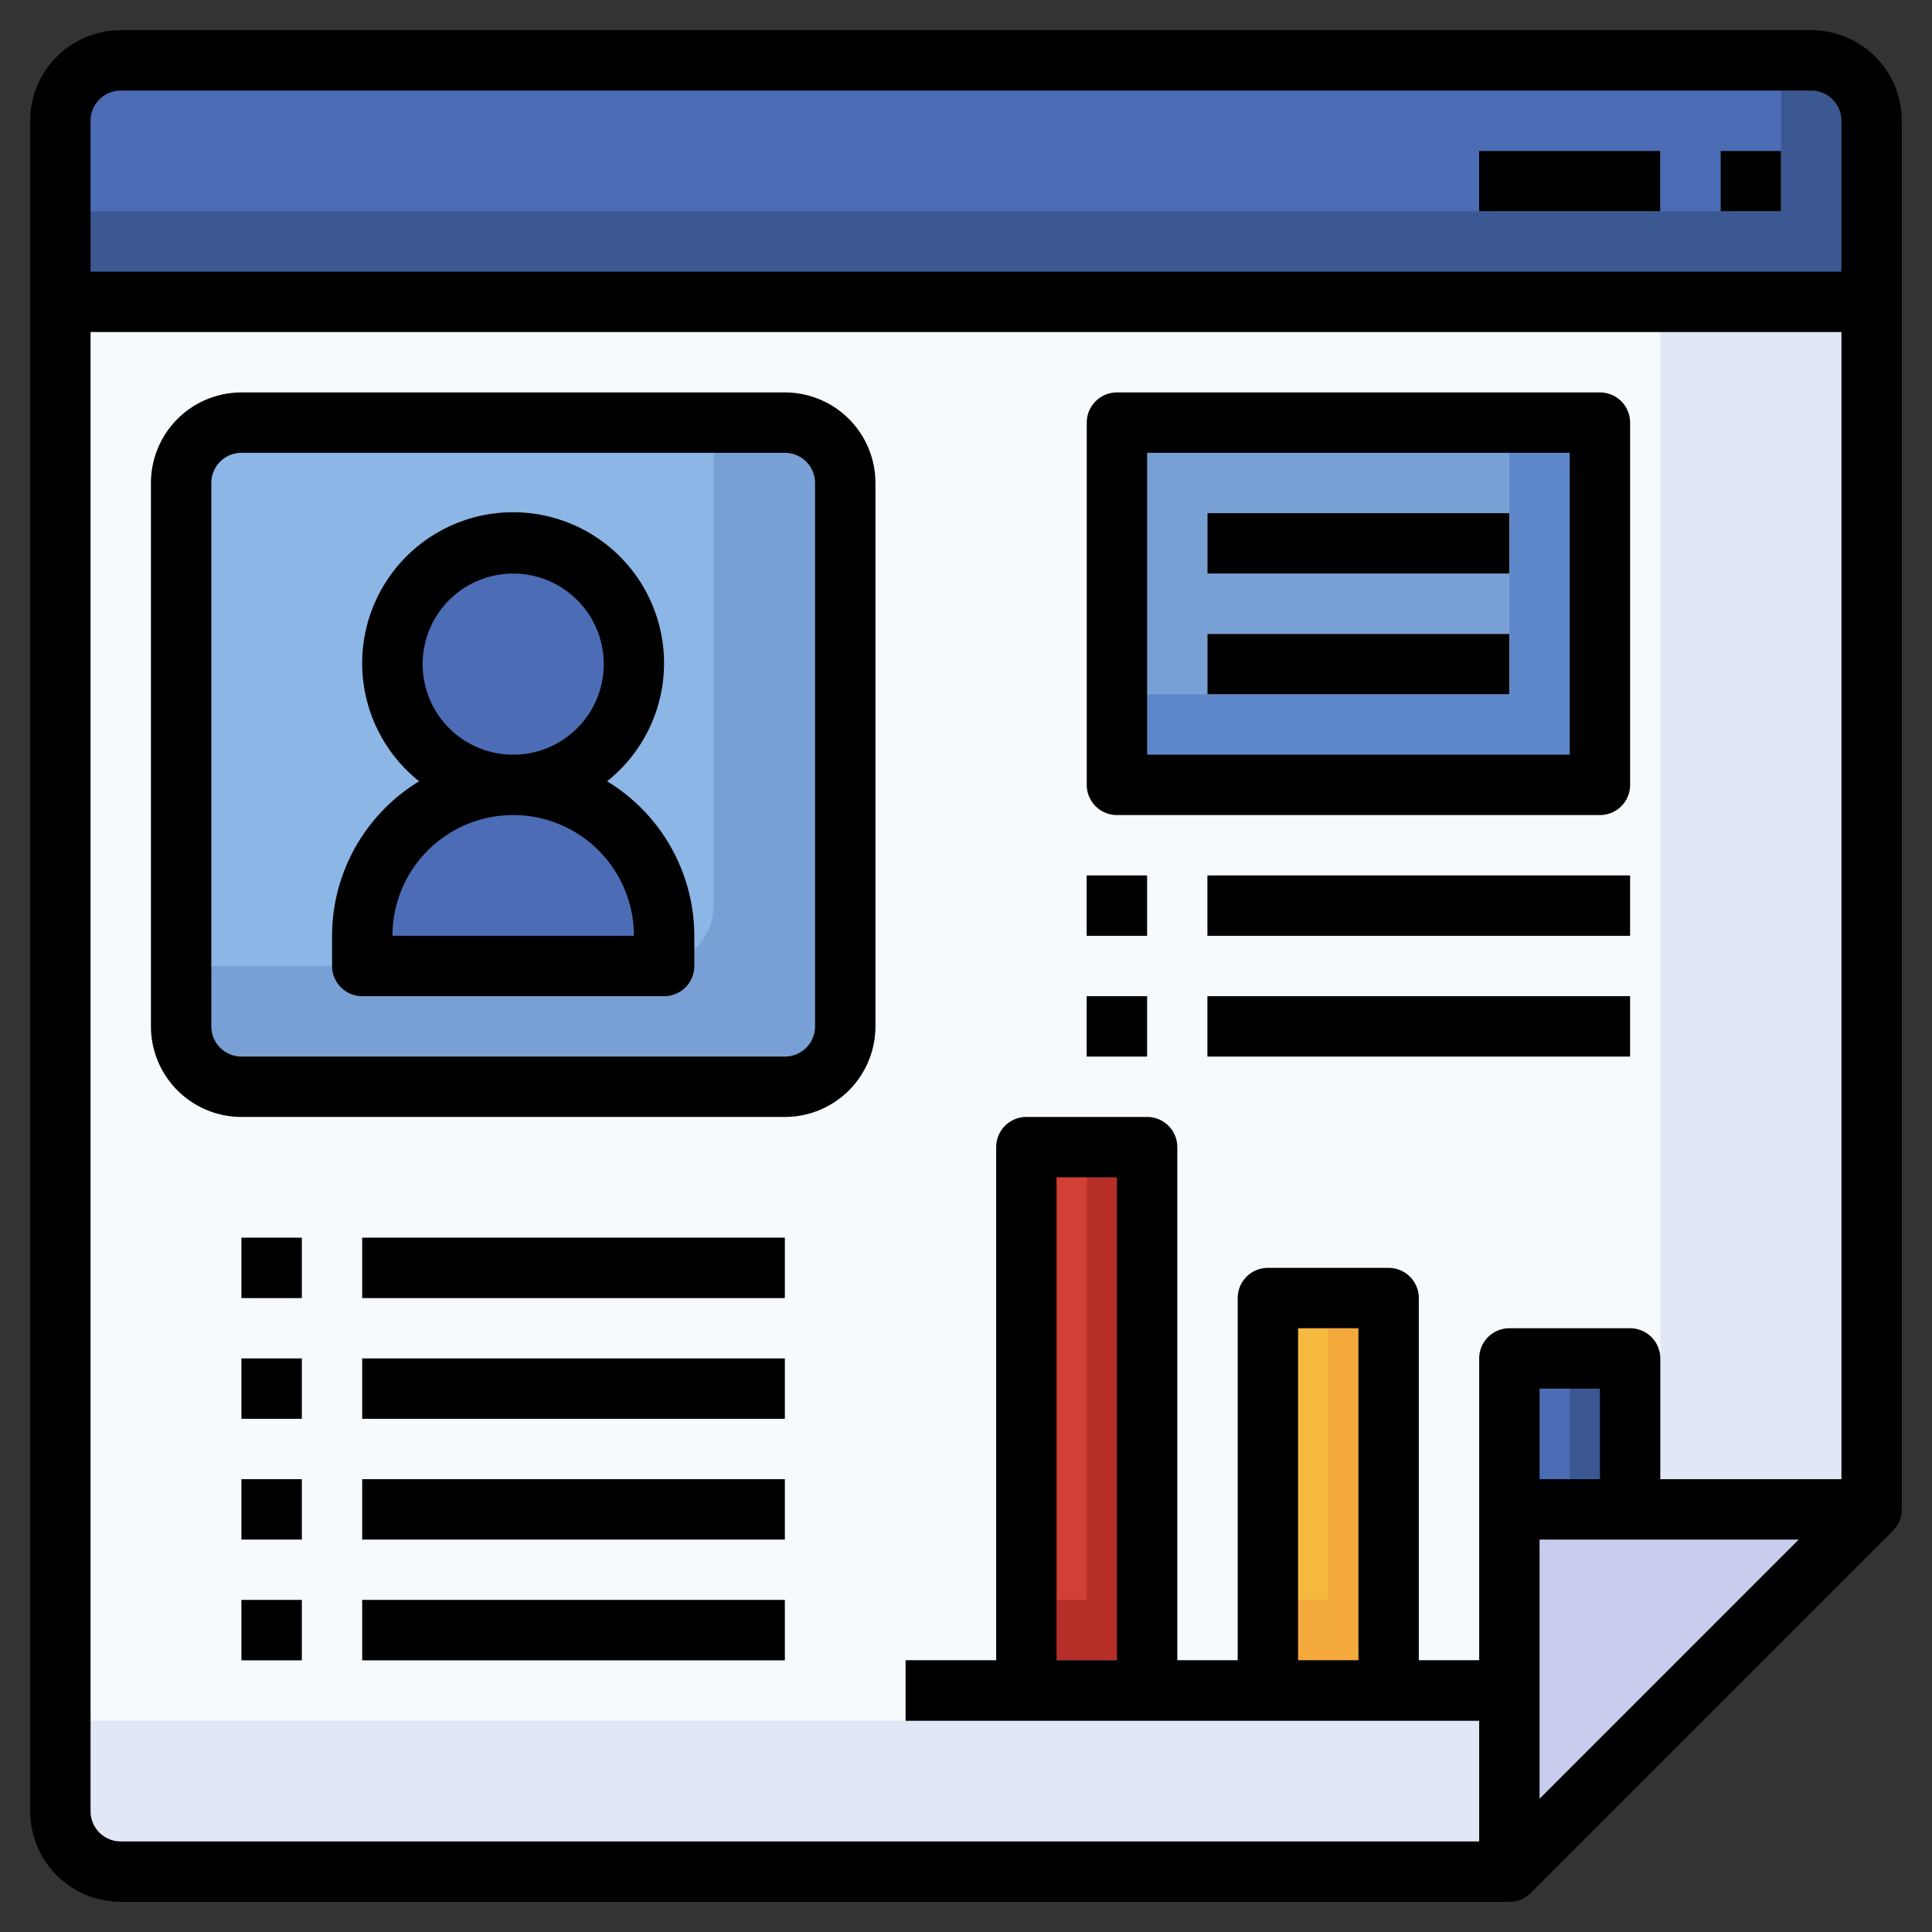 <svg id="Layer_3" height="512" viewBox="0 0 64 64" width="512" xmlns="http://www.w3.org/2000/svg" data-name="Layer 3"><rect x="0" y="0" width="64" height="64" fill="#333333" stroke="none"/><path d="m50 62 12-12v-46a2 2 0 0 0 -2-2h-56a2 2 0 0 0 -2 2v56a2 2 0 0 0 2 2z" fill="#e2e7f6"/><path d="m4 2a2 2 0 0 0 -2 2v53h53v-55z" fill="#f7fafd"/><path d="m60 2h-56a2 2 0 0 0 -2 2v6h60v-6a2 2 0 0 0 -2-2z" fill="#3b5892"/><path d="m59 7v-5h-55a2 2 0 0 0 -2 2v3z" fill="#4c6cb5"/><rect fill="#78a0d4" height="22" rx="2" width="22" x="6" y="14"/><path d="m23.638 30v-16h-15.638a2 2 0 0 0 -2 2v16h15.638a2 2 0 0 0 2-2z" fill="#8cb6e5"/><path d="m57 5h2v2h-2z" fill="#78a0d4"/><path d="m49 5h6v2h-6z" fill="#78a0d4"/><circle cx="17" cy="22" fill="#4c6cb5" r="4"/><g fill="#c8cded"><path d="m8 41h2v2h-2z"/><path d="m8 45h2v2h-2z"/><path d="m8 49h2v2h-2z"/><path d="m8 53h2v2h-2z"/><path d="m12 41h14v2h-14z"/><path d="m12 45h14v2h-14z"/><path d="m12 49h14v2h-14z"/><path d="m12 53h14v2h-14z"/></g><path d="m42 43h4v13h-4z" fill="#f4a93c"/><path d="m42 43h2v10h-2z" fill="#f6b940"/><path d="m34 38h4v18h-4z" fill="#b52f28"/><path d="m34 38h2v15h-2z" fill="#d23f34"/><path d="m50 45h4v11h-4z" fill="#3b5892"/><path d="m50 45h2v8h-2z" fill="#4c6cb5"/><path d="m50 62v-12h12z" fill="#c8cded"/><path d="m30 55h20v2h-20z" fill="#4c6cb5"/><path d="m37 14h16v12h-16z" fill="#5e87ca"/><path d="m37 14h13v9h-13z" fill="#78a0d4"/><path d="m40 17h10v2h-10z" fill="#e2e7f6"/><path d="m40 21h10v2h-10z" fill="#e2e7f6"/><path d="m36 29h2v2h-2z" fill="#c8cded"/><path d="m36 33h2v2h-2z" fill="#c8cded"/><path d="m40 29h14v2h-14z" fill="#c8cded"/><path d="m40 33h14v2h-14z" fill="#c8cded"/><path d="m17 26a5 5 0 0 1 5 5v1a0 0 0 0 1 0 0h-10a0 0 0 0 1 0 0v-1a5 5 0 0 1 5-5z" fill="#4c6cb5"/><path d="m56.998 5h2v2h-2z"/><path d="m48.998 5h6v2h-6z"/><path d="m26 13h-18a3 3 0 0 0 -3 3v18a3 3 0 0 0 3 3h18a3 3 0 0 0 3-3v-18a3 3 0 0 0 -3-3zm1 21a1 1 0 0 1 -1 1h-18a1 1 0 0 1 -1-1v-18a1 1 0 0 1 1-1h18a1 1 0 0 1 1 1z"/><path d="m7.998 41h2v2h-2z"/><path d="m7.998 45h2v2h-2z"/><path d="m7.998 49h2v2h-2z"/><path d="m7.998 53h2v2h-2z"/><path d="m11.998 41h14v2h-14z"/><path d="m11.998 45h14v2h-14z"/><path d="m11.998 49h14v2h-14z"/><path d="m11.998 53h14v2h-14z"/><path d="m60 1h-56a3 3 0 0 0 -3 3v56a3 3 0 0 0 3 3h46a1 1 0 0 0 .707-.293l12-12a1 1 0 0 0 .293-.707v-46a3 3 0 0 0 -3-3zm-56 2h56a1 1 0 0 1 1 1v5h-58v-5a1 1 0 0 1 1-1zm-1 57v-49h58v38h-6v-4a1 1 0 0 0 -1-1h-4a1 1 0 0 0 -1 1v10h-2v-12a1 1 0 0 0 -1-1h-4a1 1 0 0 0 -1 1v12h-2v-17a1 1 0 0 0 -1-1h-4a1 1 0 0 0 -1 1v17h-3v2h19v4h-45a1 1 0 0 1 -1-1zm50-11h-2v-3h2zm-2 2h8.585l-8.585 8.586zm-6 4h-2v-11h2zm-8 0h-2v-16h2z"/><path d="m37 27h16a1 1 0 0 0 1-1v-12a1 1 0 0 0 -1-1h-16a1 1 0 0 0 -1 1v12a1 1 0 0 0 1 1zm1-12h14v10h-14z"/><path d="m39.998 17h10v2h-10z"/><path d="m39.998 21h10v2h-10z"/><path d="m35.998 29h2v2h-2z"/><path d="m35.998 33h2v2h-2z"/><path d="m39.998 29h14v2h-14z"/><path d="m39.998 33h14v2h-14z"/><path d="m20.111 25.881a5 5 0 1 0 -6.227 0 6 6 0 0 0 -2.884 5.119v1a1 1 0 0 0 1 1h10a1 1 0 0 0 1-1v-1a6 6 0 0 0 -2.889-5.119zm-6.111-3.881a3 3 0 1 1 3 3 3 3 0 0 1 -3-3zm-1 9a4 4 0 0 1 8 0z"/></svg>